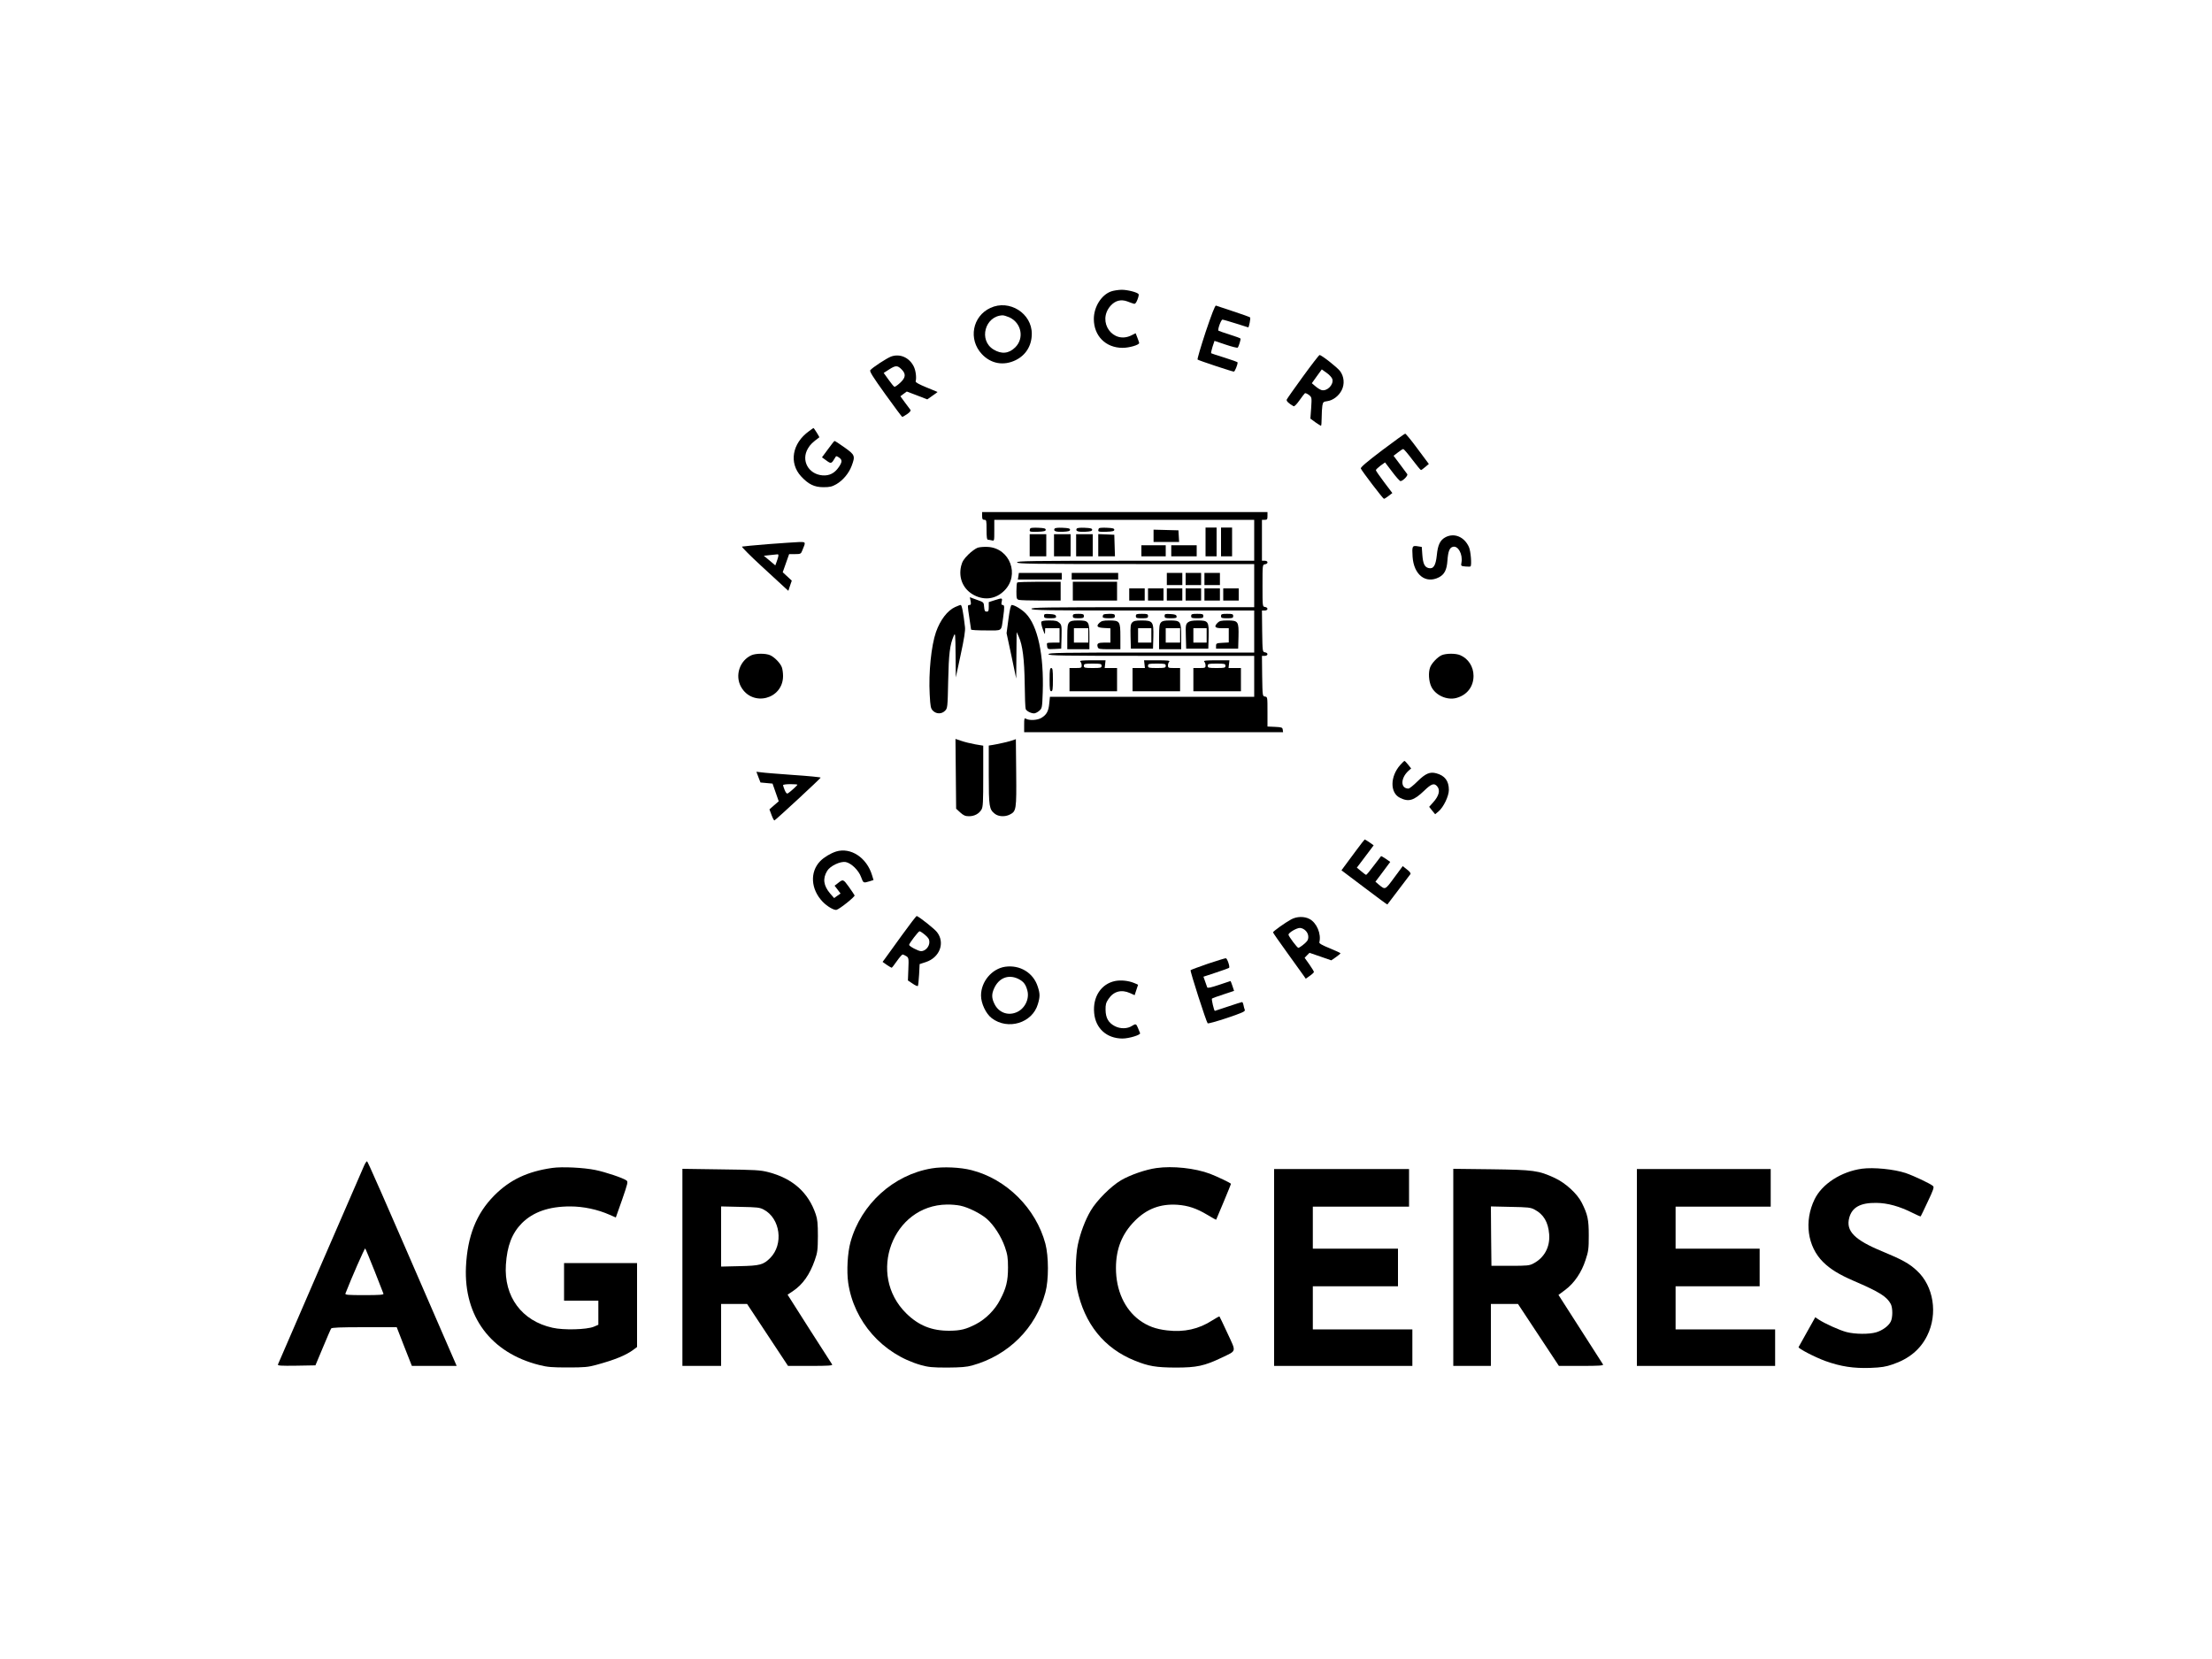 <?xml version="1.0" standalone="no"?>
<!DOCTYPE svg PUBLIC "-//W3C//DTD SVG 20010904//EN"
 "http://www.w3.org/TR/2001/REC-SVG-20010904/DTD/svg10.dtd">
<svg version="1.0" xmlns="http://www.w3.org/2000/svg"
 width="2000pt" height="1500pt" viewBox="0 0 2000 1500"
 preserveAspectRatio="xMidYMid meet">

<g transform="translate(0,1500) scale(0.1,-0.1)"
fill="#000000" stroke="none">
<path d="M10046 12365 c-88 -31 -156 -140 -156 -249 0 -153 107 -261 260 -261
60 0 150 26 150 44 0 3 -7 24 -16 47 l-16 41 -36 -18 c-168 -86 -317 122 -191
266 42 47 93 61 151 40 24 -9 50 -19 59 -21 12 -4 21 6 33 36 9 23 14 45 11
50 -10 17 -100 40 -154 40 -31 -1 -73 -7 -95 -15z"/>
<path d="M8955 12216 c-163 -75 -202 -284 -78 -417 82 -88 197 -109 307 -55
91 45 144 130 145 236 2 187 -203 316 -374 236z m171 -85 c109 -50 137 -188
54 -271 -58 -58 -125 -64 -197 -20 -137 83 -78 303 82 309 11 0 38 -8 61 -18z"/>
<path d="M10901 11999 c-44 -134 -77 -246 -73 -250 9 -8 313 -109 328 -109 9
0 34 61 34 83 0 4 -53 23 -117 43 -65 20 -120 38 -122 40 -3 2 3 29 12 58 l18
54 101 -34 c56 -19 105 -31 109 -27 10 12 29 75 25 82 -3 4 -47 20 -98 36 -51
16 -96 32 -101 35 -10 9 23 100 36 100 7 0 62 -16 122 -35 61 -19 110 -35 111
-35 7 0 23 85 17 90 -4 4 -73 29 -153 55 -80 26 -150 50 -156 52 -8 3 -42 -87
-93 -238z"/>
<path d="M8056 11776 c-39 -15 -167 -98 -187 -123 -9 -10 23 -61 136 -218 81
-113 150 -205 153 -205 3 0 23 12 44 26 25 17 35 31 30 38 -5 6 -27 36 -50 67
l-41 56 29 22 29 21 92 -35 93 -36 47 33 c26 18 47 33 46 34 -1 1 -47 20 -102
42 -65 27 -99 45 -96 54 9 34 1 99 -18 136 -41 81 -126 117 -205 88z m95 -115
c42 -42 39 -75 -13 -123 -23 -21 -46 -37 -51 -35 -5 1 -29 30 -53 64 l-44 61
48 31 c59 38 76 39 113 2z"/>
<path d="M11781 11596 c-78 -107 -144 -201 -147 -209 -5 -13 18 -35 62 -60 7
-4 29 19 53 53 23 33 46 62 50 65 5 2 21 -5 36 -16 26 -22 26 -22 20 -118 l-7
-96 45 -33 c25 -17 48 -32 51 -32 3 0 6 33 6 73 0 39 3 88 6 108 6 34 9 37 45
42 51 7 104 47 130 99 28 55 22 124 -15 173 -27 35 -167 145 -185 145 -5 0
-73 -88 -150 -194z m266 -25 c12 -50 -48 -111 -98 -98 -13 4 -38 19 -56 35
l-32 27 45 63 45 62 45 -32 c25 -17 47 -43 51 -57z"/>
<path d="M7314 11101 c-152 -109 -182 -287 -71 -408 67 -72 120 -98 202 -98
58 0 78 5 117 27 61 36 113 99 138 165 34 91 31 100 -65 168 -46 33 -86 59
-90 58 -3 -1 -30 -35 -59 -75 l-54 -73 40 -29 c42 -31 46 -30 79 26 9 17 11
17 34 2 31 -21 31 -40 0 -86 -39 -57 -86 -81 -149 -76 -127 11 -195 135 -131
243 20 35 42 56 103 101 3 2 -48 84 -53 84 -1 0 -20 -13 -41 -29z"/>
<path d="M12497 10929 c-140 -106 -197 -155 -193 -165 9 -23 200 -273 209
-274 5 0 24 12 42 26 l34 26 -74 98 c-41 55 -75 103 -75 109 0 5 19 23 41 40
l42 30 64 -84 c35 -47 69 -85 76 -85 21 1 69 49 61 63 -4 6 -34 47 -66 89
l-58 77 39 30 c21 17 43 31 49 31 5 0 42 -43 81 -95 39 -52 75 -95 79 -95 4 0
21 13 39 28 l32 27 -102 137 c-56 76 -106 137 -112 137 -5 0 -99 -68 -208
-150z"/>
<path d="M8880 10335 c0 -28 4 -35 20 -35 19 0 20 -7 20 -90 0 -65 3 -90 13
-90 6 0 22 -3 35 -6 22 -6 22 -5 22 90 l0 96 1175 0 1175 0 0 -185 0 -185
-1075 0 c-951 0 -1074 -2 -1069 -15 5 -13 134 -15 1075 -15 l1069 0 0 -195 0
-195 -1010 0 c-893 0 -1009 -2 -1004 -15 5 -13 127 -15 1010 -15 l1004 0 0
-190 0 -190 -930 0 c-820 0 -930 -2 -930 -15 0 -13 110 -15 930 -15 l930 0 0
-185 0 -185 -924 0 -923 0 -6 -60 c-6 -69 -24 -102 -70 -130 -35 -22 -106 -26
-138 -10 -18 10 -19 7 -19 -55 l0 -65 1171 0 1170 0 -3 23 c-3 20 -9 22 -70
25 l-68 3 0 134 c0 131 0 134 -22 137 -23 3 -23 5 -26 186 l-2 182 25 0 c31 0
34 27 3 32 -23 3 -23 5 -26 191 l-2 187 25 0 c31 0 34 27 3 32 -23 3 -23 4
-23 193 0 189 0 190 23 193 31 5 29 32 -3 32 l-25 0 0 185 0 185 25 0 c22 0
25 4 25 35 l0 35 -1290 0 -1290 0 0 -35z"/>
<path d="M9317 10224 c-4 -4 -7 -14 -7 -21 0 -11 16 -13 73 -11 56 2 72 6 72
18 0 12 -15 16 -65 18 -36 2 -69 0 -73 -4z"/>
<path d="M9535 10220 c-13 -22 12 -31 76 -28 49 2 64 7 64 18 0 12 -15 16 -67
18 -41 2 -69 -1 -73 -8z"/>
<path d="M9735 10220 c-13 -22 12 -31 76 -28 49 2 64 7 64 18 0 12 -15 16 -67
18 -41 2 -69 -1 -73 -8z"/>
<path d="M9937 10224 c-4 -4 -7 -14 -7 -21 0 -11 16 -13 73 -11 56 2 72 6 72
18 0 12 -15 16 -65 18 -36 2 -69 0 -73 -4z"/>
<path d="M10900 10100 l0 -130 50 0 50 0 0 130 0 130 -50 0 -50 0 0 -130z"/>
<path d="M11040 10100 l0 -130 50 0 50 0 0 130 0 130 -50 0 -50 0 0 -130z"/>
<path d="M10430 10155 l0 -55 116 0 115 0 -3 53 -3 52 -112 3 -113 3 0 -56z"/>
<path d="M9310 10070 l0 -100 75 0 75 0 0 100 0 100 -75 0 -75 0 0 -100z"/>
<path d="M9530 10070 l0 -100 75 0 75 0 0 100 0 100 -75 0 -75 0 0 -100z"/>
<path d="M9730 10070 l0 -100 75 0 75 0 0 100 0 100 -75 0 -75 0 0 -100z"/>
<path d="M9930 10070 l0 -100 75 0 76 0 -3 98 -3 97 -72 3 -73 3 0 -101z"/>
<path d="M13070 10143 c-49 -26 -70 -69 -79 -164 -10 -94 -31 -126 -75 -115
-36 9 -50 40 -56 121 l-5 70 -38 6 c-48 8 -51 1 -45 -95 11 -163 118 -247 238
-186 50 26 71 67 77 150 6 85 19 119 50 126 47 12 90 -68 77 -142 -6 -31 -5
-32 36 -36 22 -2 43 -2 46 1 12 13 2 140 -15 176 -42 92 -132 129 -211 88z"/>
<path d="M6943 10080 c-123 -10 -228 -20 -234 -22 -6 -2 71 -80 172 -173 101
-93 198 -182 215 -198 l32 -29 15 46 16 46 -41 38 -41 38 29 82 29 82 53 0
c50 0 54 2 66 33 33 79 34 77 -31 76 -32 -1 -158 -10 -280 -19z m93 -115 c-3
-13 -11 -36 -16 -50 l-10 -27 -52 44 -52 43 55 6 c29 3 60 6 68 7 9 2 11 -5 7
-23z"/>
<path d="M10320 10020 l0 -50 110 0 110 0 0 50 0 50 -110 0 -110 0 0 -50z"/>
<path d="M10590 10020 l0 -50 115 0 115 0 0 50 0 50 -115 0 -115 0 0 -50z"/>
<path d="M8840 10048 c-19 -7 -58 -35 -86 -63 -40 -40 -54 -62 -64 -103 -26
-110 20 -213 119 -264 95 -49 196 -34 272 42 141 141 51 383 -148 395 -32 2
-74 -1 -93 -7z"/>
<path d="M9208 9790 l-5 -30 199 0 198 0 0 30 0 30 -194 0 -194 0 -4 -30z"/>
<path d="M9690 9790 l0 -30 210 0 210 0 0 30 0 30 -210 0 -210 0 0 -30z"/>
<path d="M10550 9765 l0 -55 70 0 70 0 0 55 0 55 -70 0 -70 0 0 -55z"/>
<path d="M10720 9765 l0 -55 70 0 70 0 0 55 0 55 -70 0 -70 0 0 -55z"/>
<path d="M10890 9765 l0 -55 70 0 70 0 0 55 0 55 -70 0 -70 0 0 -55z"/>
<path d="M9197 9733 c-4 -3 -7 -39 -7 -79 0 -66 2 -72 23 -78 12 -3 102 -6
200 -6 l177 0 0 85 0 85 -193 0 c-107 0 -197 -3 -200 -7z"/>
<path d="M9700 9655 l0 -85 200 0 200 0 0 85 0 85 -200 0 -200 0 0 -85z"/>
<path d="M10210 9625 l0 -55 70 0 70 0 0 55 0 55 -70 0 -70 0 0 -55z"/>
<path d="M10380 9625 l0 -55 70 0 70 0 0 55 0 55 -70 0 -70 0 0 -55z"/>
<path d="M10550 9625 l0 -55 70 0 70 0 0 55 0 55 -70 0 -70 0 0 -55z"/>
<path d="M10720 9625 l0 -55 70 0 70 0 0 55 0 55 -70 0 -70 0 0 -55z"/>
<path d="M10890 9625 l0 -55 70 0 70 0 0 55 0 55 -70 0 -70 0 0 -55z"/>
<path d="M11060 9625 l0 -55 70 0 70 0 0 55 0 55 -70 0 -70 0 0 -55z"/>
<path d="M8776 9565 c5 -28 3 -35 -10 -35 -19 0 -19 -1 -1 -120 8 -52 15 -98
15 -102 0 -5 61 -8 135 -8 154 0 136 -14 155 117 13 96 13 113 -5 113 -11 0
-13 8 -8 30 7 35 6 35 -64 13 l-53 -17 0 -43 c0 -36 -3 -43 -19 -43 -16 0 -20
8 -23 42 -3 43 -3 43 -66 65 l-63 23 7 -35z"/>
<path d="M8635 9511 c-68 -31 -133 -115 -172 -225 -43 -123 -68 -368 -57 -565
6 -112 9 -127 30 -148 31 -30 78 -30 108 0 23 23 24 29 29 268 5 245 15 329
50 409 14 33 15 23 17 -170 l2 -205 44 205 c31 144 43 218 39 250 -15 130 -28
200 -39 200 -6 0 -29 -9 -51 -19z"/>
<path d="M9118 9403 l-17 -128 44 -205 43 -205 2 210 2 210 19 -41 c35 -77 51
-206 54 -429 1 -115 5 -217 9 -226 8 -19 48 -39 76 -39 10 0 31 10 46 23 26
23 27 26 32 169 11 337 -45 600 -153 711 -36 37 -102 77 -127 77 -9 0 -18 -38
-30 -127z"/>
<path d="M9440 9431 c0 -19 6 -21 56 -21 47 0 55 3 52 18 -2 13 -15 18 -56 20
-47 3 -52 1 -52 -17z"/>
<path d="M9700 9430 c0 -17 7 -20 50 -20 43 0 50 3 50 20 0 17 -7 20 -50 20
-43 0 -50 -3 -50 -20z"/>
<path d="M9977 9443 c-4 -3 -7 -12 -7 -20 0 -9 16 -13 55 -13 48 0 55 2 55 20
0 17 -7 20 -48 20 -27 0 -52 -3 -55 -7z"/>
<path d="M10270 9430 c0 -18 7 -20 55 -20 48 0 55 2 55 20 0 18 -7 20 -55 20
-48 0 -55 -2 -55 -20z"/>
<path d="M10530 9431 c0 -19 6 -21 56 -21 47 0 55 3 52 18 -2 13 -15 18 -56
20 -47 3 -52 1 -52 -17z"/>
<path d="M10770 9430 c0 -18 7 -20 55 -20 48 0 55 2 55 20 0 18 -7 20 -55 20
-48 0 -55 -2 -55 -20z"/>
<path d="M11040 9430 c0 -18 7 -20 55 -20 48 0 55 2 55 20 0 18 -7 20 -55 20
-48 0 -55 -2 -55 -20z"/>
<path d="M9415 9377 c-3 -7 3 -37 14 -67 18 -50 20 -52 20 -22 l1 32 65 0 65
0 0 -65 0 -65 -53 0 c-30 0 -56 -2 -59 -5 -3 -3 -3 -17 0 -31 4 -24 7 -25 66
-22 l61 3 3 107 c2 99 1 108 -20 127 -18 17 -35 21 -90 21 -46 0 -70 -4 -73
-13z"/>
<path d="M9667 9372 c-14 -15 -17 -40 -17 -130 l0 -112 100 0 100 0 0 113 c0
140 -5 147 -102 147 -50 0 -69 -4 -81 -18z m173 -117 l0 -65 -65 0 -65 0 0 65
0 65 65 0 65 0 0 -65z"/>
<path d="M9941 9369 c-33 -31 -21 -44 42 -47 l57 -3 0 -64 0 -65 -54 0 c-58 0
-71 -8 -61 -40 6 -18 15 -20 106 -20 l99 0 0 113 c0 140 -5 147 -101 147 -52
0 -70 -4 -88 -21z"/>
<path d="M10236 9371 c-14 -15 -16 -36 -14 -127 l3 -109 100 0 100 0 3 107 c3
137 -4 148 -106 148 -55 0 -72 -4 -86 -19z m174 -116 l0 -65 -60 0 -60 0 0 65
0 65 60 0 60 0 0 -65z"/>
<path d="M10497 9372 c-14 -15 -17 -40 -17 -130 l0 -112 100 0 100 0 0 113 c0
140 -5 147 -102 147 -50 0 -69 -4 -81 -18z m173 -117 l0 -65 -65 0 -65 0 0 65
0 65 65 0 65 0 0 -65z"/>
<path d="M10741 9373 c-20 -17 -22 -26 -19 -128 l3 -110 100 0 100 0 3 109 c3
138 -2 146 -98 146 -50 0 -74 -5 -89 -17z m169 -118 l0 -65 -60 0 -60 0 0 65
0 65 60 0 60 0 0 -65z"/>
<path d="M11010 9370 c-37 -37 -26 -50 40 -50 l60 0 0 -65 0 -64 -57 -3 c-54
-3 -58 -5 -58 -28 l0 -25 100 0 100 0 3 109 c3 138 -2 146 -100 146 -55 0 -72
-4 -88 -20z"/>
<path d="M6795 9076 c-107 -48 -152 -183 -95 -286 103 -184 380 -113 380 98 0
28 -5 63 -11 79 -14 38 -67 92 -106 109 -41 18 -129 17 -168 0z"/>
<path d="M13035 9076 c-38 -17 -90 -72 -104 -109 -18 -47 -13 -126 10 -175 38
-79 142 -125 226 -103 97 26 156 102 156 200 0 83 -47 156 -120 187 -41 18
-129 17 -168 0z"/>
<path d="M9768 9018 c7 -7 12 -22 12 -35 0 -21 -4 -23 -55 -23 l-55 0 0 -105
0 -105 215 0 215 0 0 105 0 105 -56 0 -56 0 4 35 4 35 -120 0 c-93 0 -117 -3
-108 -12z m192 -38 c0 -18 -7 -20 -80 -20 -73 0 -80 2 -80 20 0 18 7 20 80 20
73 0 80 -2 80 -20z"/>
<path d="M10348 8995 l4 -35 -56 0 -56 0 0 -105 0 -105 215 0 215 0 0 105 0
105 -55 0 c-51 0 -55 2 -55 23 0 13 5 28 12 35 9 9 -15 12 -108 12 l-120 0 4
-35z m192 -15 c0 -18 -7 -20 -80 -20 -73 0 -80 2 -80 20 0 18 7 20 80 20 73 0
80 -2 80 -20z"/>
<path d="M10888 9018 c7 -7 12 -22 12 -35 0 -21 -4 -23 -55 -23 l-55 0 0 -105
0 -105 215 0 215 0 0 105 0 105 -56 0 -56 0 4 35 4 35 -120 0 c-93 0 -117 -3
-108 -12z m192 -38 c0 -18 -7 -20 -80 -20 -73 0 -80 2 -80 20 0 18 7 20 80 20
73 0 80 -2 80 -20z"/>
<path d="M9490 8855 c0 -87 3 -105 15 -105 12 0 15 18 15 105 0 87 -3 105 -15
105 -12 0 -15 -18 -15 -105z"/>
<path d="M8642 8004 l3 -316 37 -34 c30 -27 46 -34 79 -34 49 0 90 22 113 60
14 24 16 66 16 303 l0 275 -72 12 c-40 7 -96 21 -125 31 l-54 18 3 -315z"/>
<path d="M9161 8308 c-30 -11 -132 -35 -183 -43 l-38 -6 0 -265 c0 -288 4
-312 55 -352 33 -26 92 -29 135 -7 59 30 61 44 58 378 l-3 304 -24 -9z"/>
<path d="M12660 8083 c-92 -104 -93 -251 -3 -296 79 -40 126 -26 219 63 65 63
90 72 117 42 32 -35 18 -89 -37 -149 l-34 -38 27 -34 27 -33 31 26 c45 38 93
138 93 194 0 81 -36 129 -113 150 -58 16 -98 -1 -171 -73 -36 -36 -73 -65 -81
-65 -73 0 -73 92 -2 159 l26 23 -27 34 c-15 19 -30 34 -33 34 -4 0 -21 -17
-39 -37z"/>
<path d="M6857 7974 l19 -49 54 -5 55 -5 28 -80 28 -80 -42 -36 -42 -37 19
-51 c10 -28 22 -50 26 -49 13 5 418 380 418 387 0 4 -111 15 -247 24 -137 10
-267 20 -291 24 l-43 5 18 -48z m353 -69 c0 -6 -66 -66 -86 -78 -10 -5 -18 3
-29 29 -8 20 -15 40 -15 45 0 5 29 9 65 9 36 0 65 -2 65 -5z"/>
<path d="M12260 7308 c-41 -56 -88 -118 -103 -139 l-28 -38 207 -156 c113 -86
207 -155 208 -153 2 2 47 62 101 133 54 72 102 135 107 141 6 8 -5 23 -30 42
l-39 31 -77 -104 c-84 -114 -80 -112 -141 -62 l-29 25 44 58 c24 33 54 73 67
90 l23 31 -40 28 c-22 15 -42 26 -43 24 -2 -2 -32 -41 -66 -86 -34 -46 -65
-83 -69 -83 -4 0 -24 15 -45 33 l-39 32 53 70 c29 39 63 84 76 101 l23 31 -38
27 c-21 14 -40 26 -43 26 -2 -1 -38 -46 -79 -102z"/>
<path d="M7560 7301 c-50 -16 -110 -52 -144 -87 -95 -98 -86 -254 22 -367 41
-43 107 -81 127 -73 35 13 166 119 162 130 -3 7 -27 42 -53 79 -51 70 -51 70
-103 28 l-25 -19 27 -35 27 -36 -29 -20 -29 -21 -36 41 c-61 72 -69 136 -27
205 27 45 119 88 167 80 51 -10 118 -75 140 -137 20 -54 20 -54 74 -38 l38 12
-13 43 c-48 160 -193 255 -325 215z"/>
<path d="M8154 6543 c-70 -98 -138 -192 -151 -209 l-23 -31 38 -27 c21 -14 41
-26 44 -26 3 0 24 27 47 60 23 33 47 60 52 60 5 0 20 -7 33 -15 22 -14 23 -20
19 -118 l-4 -102 42 -28 c22 -16 44 -25 48 -22 3 4 8 50 11 102 l5 96 55 18
c127 41 177 175 102 271 -22 29 -154 134 -183 146 -4 2 -64 -77 -135 -175z
m210 4 c31 -26 39 -41 39 -65 0 -42 -37 -82 -75 -82 -25 0 -108 44 -108 57 0
13 84 123 94 123 6 0 29 -15 50 -33z"/>
<path d="M11674 6687 c-54 -29 -164 -108 -164 -117 0 -4 60 -90 133 -191 73
-101 139 -194 148 -206 l15 -22 37 26 c20 14 37 30 37 35 0 5 -19 36 -42 69
l-42 59 22 23 22 22 99 -34 98 -34 42 29 c22 16 41 31 41 35 0 3 -44 23 -97
45 -69 28 -97 44 -94 54 19 76 -24 177 -89 211 -47 25 -115 24 -166 -4z m131
-102 c27 -26 32 -70 12 -95 -16 -21 -68 -60 -78 -60 -10 0 -89 105 -89 119 0
18 73 61 103 61 16 0 38 -10 52 -25z"/>
<path d="M10923 6287 c-83 -29 -155 -55 -158 -59 -7 -7 141 -465 154 -480 4
-5 82 17 175 48 139 47 166 59 161 73 -4 9 -9 28 -12 44 -3 15 -9 27 -12 27
-4 0 -61 -18 -126 -40 -65 -22 -120 -40 -121 -40 -7 0 -32 106 -26 111 4 4 51
21 104 38 l96 32 -15 45 c-8 24 -16 44 -17 44 -1 0 -48 -16 -105 -35 -72 -24
-103 -31 -106 -22 -3 7 -11 31 -19 54 l-15 42 112 37 c62 20 115 40 120 43 9
9 -16 84 -29 87 -5 1 -77 -21 -161 -49z"/>
<path d="M9088 6259 c-120 -18 -218 -134 -218 -260 0 -71 44 -165 97 -205 146
-111 367 -44 417 127 20 67 20 94 -1 158 -40 126 -161 199 -295 180z m118
-109 c48 -24 68 -49 83 -106 21 -79 -26 -170 -104 -199 -77 -30 -158 3 -194
79 -26 52 -26 89 -2 141 43 94 129 127 217 85z"/>
<path d="M10082 6130 c-126 -26 -203 -143 -189 -289 12 -139 113 -230 255
-231 60 0 168 33 160 49 -2 3 -10 23 -18 44 -16 41 -21 43 -54 22 -42 -28
-106 -29 -156 -3 -58 30 -83 74 -84 148 -1 46 4 65 26 97 46 70 117 89 195 54
l42 -19 15 46 c9 25 16 47 16 48 0 1 -17 9 -38 17 -52 21 -119 27 -170 17z"/>
<path d="M3291 4458 c-10 -24 -188 -434 -396 -912 -207 -478 -379 -875 -382
-883 -4 -11 25 -13 167 -11 l172 3 67 160 c37 88 70 166 75 173 5 9 79 12 300
12 l293 0 68 -175 69 -175 202 0 203 0 -123 283 c-573 1321 -681 1567 -688
1567 -5 0 -17 -19 -27 -42z m95 -948 c42 -107 78 -201 81 -207 4 -10 -34 -13
-172 -13 -145 0 -176 2 -172 14 53 137 174 413 179 408 4 -4 41 -95 84 -202z"/>
<path d="M4993 4440 c-224 -32 -383 -107 -524 -249 -162 -163 -243 -367 -256
-646 -20 -448 225 -777 663 -887 75 -19 116 -22 259 -22 146 0 182 3 255 23
166 45 270 87 338 138 l32 24 0 380 0 379 -330 0 -330 0 0 -170 0 -170 155 0
155 0 0 -109 0 -109 -42 -18 c-64 -26 -273 -32 -372 -9 -278 61 -441 281 -422
570 11 170 55 285 145 376 102 101 244 151 436 151 119 0 248 -27 358 -76 l55
-24 57 161 c51 148 55 163 39 174 -30 22 -187 75 -279 94 -105 22 -303 32
-392 19z"/>
<path d="M8425 4436 c-346 -57 -640 -323 -735 -666 -27 -97 -36 -262 -21 -368
51 -351 310 -644 656 -744 69 -19 103 -23 240 -23 123 1 175 5 225 19 328 91
576 338 662 660 31 114 30 326 0 441 -86 320 -351 584 -668 665 -100 26 -258
33 -359 16z m257 -337 c73 -15 183 -70 240 -119 64 -56 131 -160 164 -255 23
-67 28 -97 28 -185 0 -121 -16 -188 -72 -293 -46 -90 -129 -173 -217 -219 -91
-47 -139 -59 -240 -60 -160 -1 -279 47 -391 157 -358 352 -124 978 368 984 37
1 91 -4 120 -10z"/>
<path d="M10456 4439 c-96 -13 -238 -62 -321 -111 -90 -53 -220 -183 -273
-274 -50 -84 -94 -201 -117 -310 -21 -96 -24 -313 -6 -399 65 -314 245 -537
523 -648 124 -50 190 -61 368 -62 191 0 259 15 415 89 139 67 134 47 54 220
-38 82 -71 151 -73 153 -2 2 -32 -14 -66 -36 -121 -78 -253 -108 -407 -90
-104 12 -177 39 -251 93 -135 100 -212 271 -212 470 0 175 55 311 170 427 109
110 232 156 385 146 97 -7 173 -32 273 -92 41 -25 76 -44 78 -43 3 4 134 319
134 324 0 7 -124 66 -189 91 -135 51 -338 73 -485 52z"/>
<path d="M16835 4433 c-188 -26 -361 -138 -428 -276 -97 -199 -65 -428 77
-568 66 -65 145 -113 274 -169 237 -102 302 -143 338 -211 18 -36 18 -122 -1
-159 -20 -39 -74 -79 -131 -96 -63 -19 -191 -18 -268 2 -63 16 -197 77 -252
113 l-31 21 -74 -132 c-41 -72 -75 -134 -77 -138 -5 -12 147 -91 243 -126 140
-50 254 -67 405 -62 101 4 140 10 203 32 148 50 251 136 312 260 98 197 58
448 -93 587 -68 64 -133 100 -312 174 -253 104 -332 185 -300 304 25 95 101
137 245 135 102 -1 210 -31 329 -91 37 -19 70 -33 72 -31 2 2 31 62 64 133 50
105 59 131 48 141 -22 21 -170 91 -248 118 -107 35 -290 53 -395 39z"/>
<path d="M6170 3541 l0 -891 175 0 175 0 0 280 0 280 118 0 117 0 185 -280
185 -280 203 0 c160 0 202 3 196 13 -4 6 -97 151 -206 321 l-197 310 48 32
c90 61 152 149 198 280 25 71 27 93 28 219 0 111 -4 151 -19 195 -67 199 -209
325 -429 382 -74 19 -117 21 -429 25 l-348 5 0 -891z m736 522 c150 -80 180
-314 58 -437 -62 -62 -93 -70 -276 -74 l-168 -4 0 272 0 272 173 -4 c154 -3
176 -5 213 -25z"/>
<path d="M11520 3540 l0 -890 625 0 625 0 0 165 0 165 -450 0 -450 0 0 195 0
195 385 0 385 0 0 170 0 170 -385 0 -385 0 0 190 0 190 435 0 435 0 0 170 0
170 -610 0 -610 0 0 -890z"/>
<path d="M13140 3541 l0 -891 170 0 170 0 0 280 0 280 123 0 122 0 185 -280
185 -280 203 0 c160 0 202 3 196 13 -4 6 -97 151 -205 320 l-198 309 62 46
c82 62 147 158 183 270 26 78 29 100 29 222 0 144 -10 189 -63 295 -41 82
-147 179 -244 224 -147 68 -189 74 -575 79 l-343 4 0 -891z m736 522 c81 -43
122 -113 131 -222 9 -115 -43 -212 -141 -264 -37 -20 -56 -22 -211 -22 l-170
0 -3 268 -2 269 177 -4 c161 -3 182 -5 219 -25z"/>
<path d="M14800 3540 l0 -890 625 0 625 0 0 165 0 165 -450 0 -450 0 0 195 0
195 380 0 380 0 0 170 0 170 -380 0 -380 0 0 190 0 190 430 0 430 0 0 170 0
170 -605 0 -605 0 0 -890z"/>
</g>
</svg>
